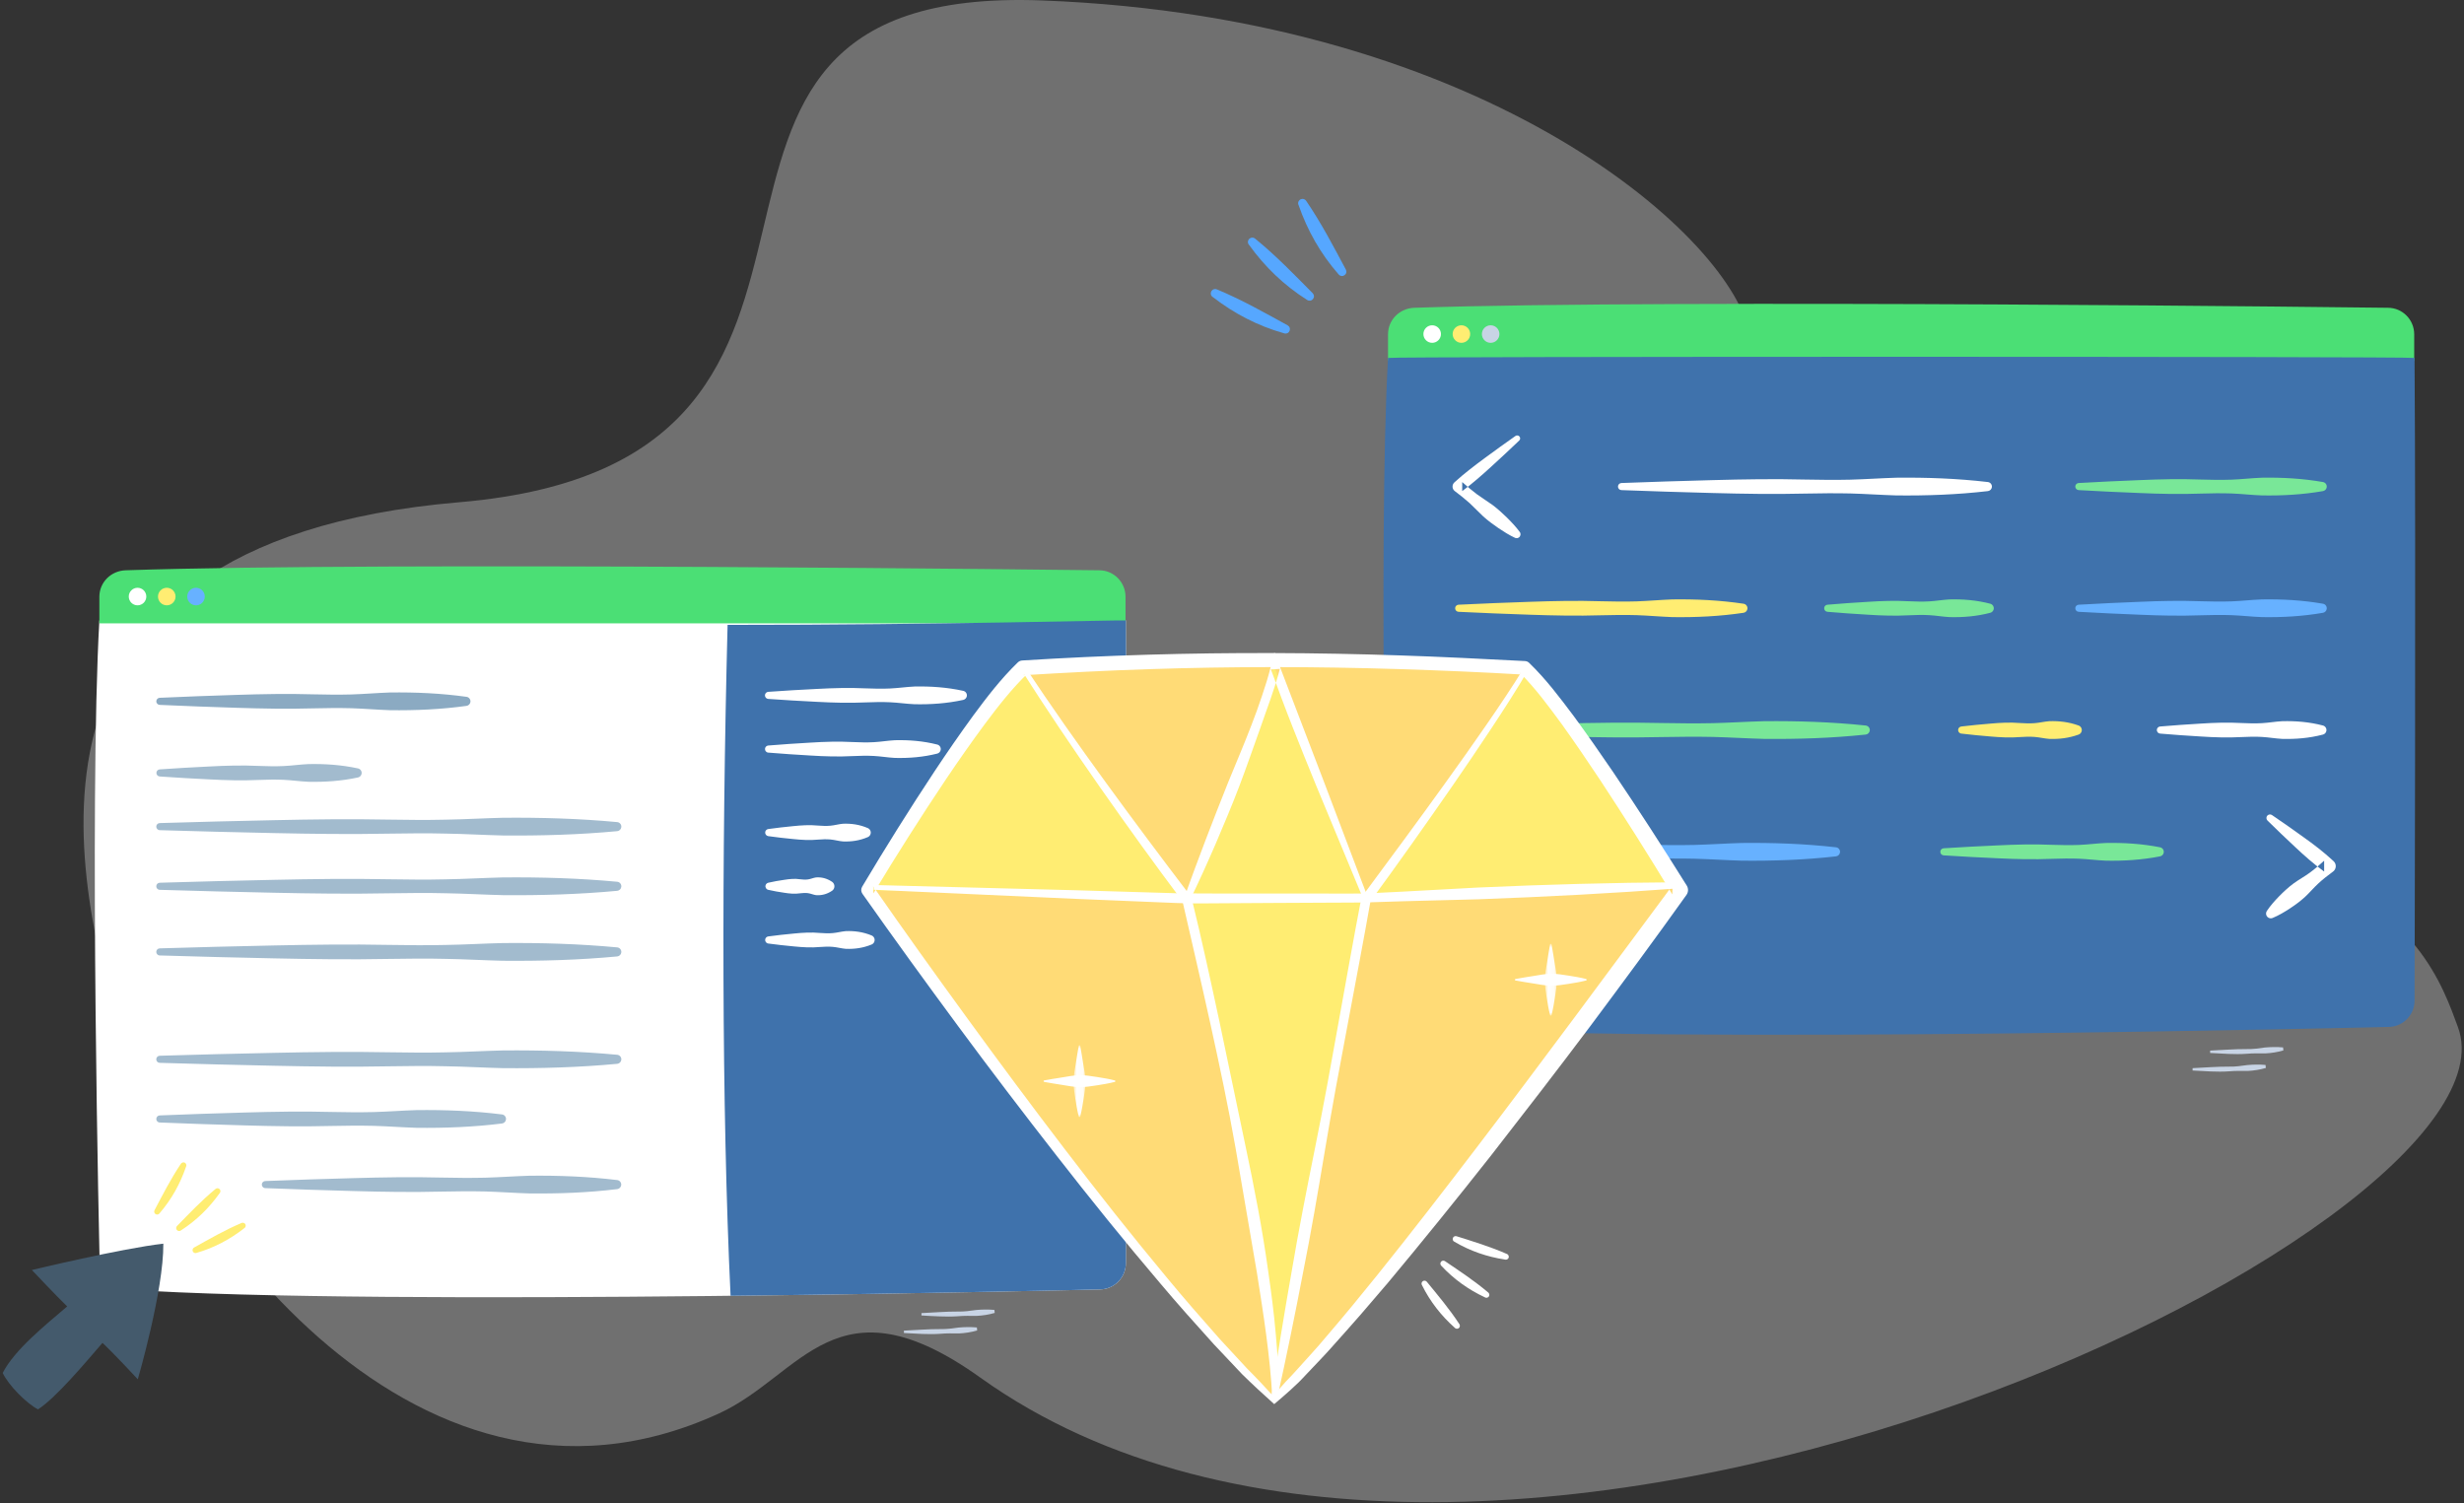 <?xml version="1.0" encoding="UTF-8"?>
<svg width="413px" height="252px" viewBox="0 0 413 252" version="1.1" xmlns="http://www.w3.org/2000/svg" xmlns:xlink="http://www.w3.org/1999/xlink">
    <rect x="0" y="0" width="413" height="252" fill="#333333" stroke="none"/>
    <!-- Generator: Sketch 47.1 (45422) - http://www.bohemiancoding.com/sketch -->
    <title>illu5</title>
    <desc>Created with Sketch.</desc>
    <defs>
        <polygon id="path-1" points="0.943 0.96 2.93 0.96 2.93 12.999 0.943 12.999 0.943 0.96"></polygon>
        <polygon id="path-3" points="0.943 0.96 2.93 0.96 2.93 12.999 0.943 12.999 0.943 0.96"></polygon>
    </defs>
    <g id="Kilt---landing-page" stroke="none" stroke-width="1" fill="none" fill-rule="evenodd">
        <g id="Kilt---Landing---Green" transform="translate(-412, -2019)">
            <g id="illu5" transform="translate(360, 2019)">
                <path d="M463.982,172.157 C462.82,169.022 461.056,163.783 456.913,158.618 C445.835,144.808 422.389,148.589 435.984,138.161 C449.578,127.733 450.484,80.376 422.031,66.561 C393.579,52.747 347.578,72.088 345.291,56.333 C343.003,40.578 302.068,2.952 226.692,0.076 C151.316,-2.8 209.81,77.312 129.022,84.179 C48.235,91.048 65.678,149.816 72.197,173.915 C79.23,199.915 120.197,260.915 172.524,236.915 C186.428,230.538 192.137,213.608 216.319,230.915 C300.156,290.915 476.495,205.915 463.982,172.157" id="Fill-1" fill="#FFFFFF" opacity="0.3"></path>
                <g id="Page-1" transform="translate(52, 33)">
                    <g id="Group-45" transform="translate(0, 61.239)">
                        <path d="M184.3,121.897 C184.3,121.897 63.747,124.838 21.113,121.897 C18.683,121.731 16.701,119.922 16.701,117.487 C16.701,117.487 14.905,40.501 16.654,9.755 C16.905,9.501 187.953,9.501 188.711,9.755 C188.953,41.501 188.711,117.487 188.711,117.487 C188.711,119.922 186.737,121.897 184.3,121.897" id="Fill-1" fill="#FFFFFF"></path>
                        <path d="M188.654,10.247 L16.654,10.247 L16.654,5.798 C16.654,3.341 18.63,1.432 21.064,1.35 C65.167,-0.134 184.244,1.35 184.244,1.35 C186.679,1.35 188.654,3.341 188.654,5.798 L188.654,10.247 Z" id="Fill-3" fill="#4BDF75"></path>
                        <path d="M24.523,5.754 C24.523,6.566 23.865,7.225 23.052,7.225 C22.241,7.225 21.583,6.566 21.583,5.754 C21.583,4.942 22.241,4.284 23.052,4.284 C23.865,4.284 24.523,4.942 24.523,5.754" id="Fill-5" fill="#FFFFFF"></path>
                        <path d="M29.423,5.754 C29.423,6.566 28.765,7.225 27.953,7.225 C27.141,7.225 26.483,6.566 26.483,5.754 C26.483,4.942 27.141,4.284 27.953,4.284 C28.765,4.284 29.423,4.942 29.423,5.754" id="Fill-7" fill="#FFED72"></path>
                        <path d="M34.324,5.754 C34.324,6.566 33.666,7.225 32.854,7.225 C32.042,7.225 31.384,6.566 31.384,5.754 C31.384,4.942 32.042,4.284 32.854,4.284 C33.666,4.284 34.324,4.942 34.324,5.754" id="Fill-9" fill="#67B1FF"></path>
                        <path d="M151.509,128.802 L154.572,128.632 C155.593,128.579 156.611,128.533 157.629,128.541 C158.649,128.565 159.662,128.43 160.671,128.282 C161.684,128.191 162.701,128.172 163.737,128.267 L163.786,128.771 C162.785,129.064 161.766,129.22 160.738,129.269 C159.708,129.262 158.679,129.233 157.655,129.325 C156.63,129.403 155.603,129.391 154.578,129.354 C153.554,129.314 152.531,129.266 151.509,129.198 L151.509,128.802 Z" id="Fill-11" fill="#C8D4E5"></path>
                        <path d="M154.45,125.861 L157.513,125.691 C158.534,125.638 159.552,125.592 160.57,125.6 C161.59,125.624 162.603,125.489 163.612,125.341 C164.625,125.25 165.642,125.231 166.678,125.326 L166.727,125.83 C165.726,126.123 164.707,126.279 163.679,126.328 C162.649,126.321 161.62,126.292 160.596,126.384 C159.571,126.462 158.544,126.451 157.519,126.413 C156.495,126.373 155.471,126.326 154.45,126.257 L154.45,125.861 Z" id="Fill-13" fill="#C8D4E5"></path>
                        <path d="M184.3,121.897 C184.3,121.897 156.266,122.582 122.454,122.96 C120.953,91.501 120.953,49.501 121.953,10.501 C157.325,10.517 188.392,9.648 188.711,9.755 C188.953,41.501 188.711,117.487 188.711,117.487 C188.711,119.922 186.737,121.897 184.3,121.897" id="Fill-15" fill="#3F72AC"></path>
                        <path d="M26.766,22.724 C31.052,22.52 35.338,22.38 39.624,22.237 C43.91,22.1 48.196,22.014 52.482,22.142 C54.624,22.192 56.767,22.223 58.911,22.163 C61.053,22.093 63.196,21.911 65.339,21.834 C69.625,21.778 73.911,21.962 78.197,22.56 C78.616,22.618 78.908,23.005 78.85,23.424 C78.801,23.771 78.527,24.031 78.197,24.078 C73.911,24.674 69.625,24.859 65.339,24.802 C63.196,24.726 61.053,24.543 58.911,24.473 C56.767,24.414 54.624,24.445 52.482,24.495 C48.196,24.622 43.91,24.536 39.624,24.4 C35.338,24.257 31.052,24.117 26.766,23.912 C26.438,23.897 26.185,23.619 26.201,23.29 C26.215,22.982 26.465,22.74 26.766,22.724" id="Fill-17" fill="#8BAAC2"></path>
                        <path d="M26.766,34.724 C29.537,34.52 32.307,34.38 35.077,34.237 C37.847,34.086 40.617,34.015 43.387,34.142 C44.772,34.194 46.157,34.231 47.542,34.163 C48.927,34.103 50.312,33.895 51.698,33.834 C54.467,33.778 57.238,33.962 60.007,34.56 C60.426,34.65 60.693,35.063 60.603,35.482 C60.537,35.789 60.296,36.014 60.007,36.078 C57.238,36.674 54.467,36.859 51.698,36.802 C50.312,36.743 48.927,36.534 47.542,36.473 C46.157,36.406 44.772,36.444 43.387,36.495 C40.617,36.621 37.847,36.55 35.077,36.4 C32.307,36.257 29.537,36.117 26.766,35.912 C26.438,35.888 26.192,35.603 26.216,35.275 C26.239,34.976 26.477,34.745 26.766,34.724" id="Fill-19" fill="#A2BBCE"></path>
                        <path d="M26.766,43.724 C33.157,43.52 39.547,43.38 45.938,43.237 C52.328,43.1 58.719,43.014 65.11,43.142 C68.305,43.187 71.5,43.235 74.696,43.152 C77.891,43.105 81.086,42.906 84.282,42.834 C90.672,42.778 97.063,42.962 103.454,43.56 C103.872,43.599 104.18,43.97 104.141,44.389 C104.107,44.76 103.811,45.044 103.454,45.078 C97.063,45.674 90.672,45.859 84.282,45.802 C81.086,45.732 77.891,45.532 74.696,45.486 C71.5,45.402 68.305,45.45 65.11,45.495 C58.719,45.622 52.328,45.536 45.938,45.4 C39.547,45.257 33.157,45.117 26.766,44.912 C26.438,44.902 26.181,44.627 26.192,44.299 C26.202,43.985 26.456,43.735 26.766,43.724" id="Fill-21" fill="#A2BBCE"></path>
                        <path d="M26.766,82.724 C33.157,82.52 39.547,82.38 45.938,82.237 C52.328,82.1 58.719,82.014 65.11,82.142 C68.305,82.187 71.5,82.235 74.696,82.152 C77.891,82.105 81.086,81.906 84.282,81.834 C90.672,81.778 97.063,81.962 103.454,82.56 C103.872,82.599 104.18,82.97 104.141,83.389 C104.107,83.76 103.811,84.044 103.454,84.078 C97.063,84.674 90.672,84.859 84.282,84.802 C81.086,84.732 77.891,84.532 74.696,84.486 C71.5,84.402 68.305,84.45 65.11,84.495 C58.719,84.622 52.328,84.536 45.938,84.4 C39.547,84.257 33.157,84.117 26.766,83.912 C26.438,83.902 26.181,83.627 26.192,83.299 C26.202,82.985 26.456,82.735 26.766,82.724" id="Fill-23" fill="#A2BBCE"></path>
                        <path d="M26.766,53.724 C33.157,53.52 39.547,53.38 45.938,53.237 C52.328,53.1 58.719,53.014 65.11,53.142 C68.305,53.187 71.5,53.235 74.696,53.152 C77.891,53.105 81.086,52.906 84.282,52.834 C90.672,52.778 97.063,52.962 103.454,53.56 C103.872,53.599 104.18,53.97 104.141,54.389 C104.107,54.76 103.811,55.044 103.454,55.078 C97.063,55.674 90.672,55.859 84.282,55.802 C81.086,55.732 77.891,55.532 74.696,55.486 C71.5,55.402 68.305,55.45 65.11,55.495 C58.719,55.622 52.328,55.536 45.938,55.4 C39.547,55.257 33.157,55.117 26.766,54.912 C26.438,54.902 26.181,54.627 26.192,54.299 C26.202,53.985 26.456,53.735 26.766,53.724" id="Fill-25" fill="#A2BBCE"></path>
                        <path d="M26.766,92.724 C31.548,92.52 36.329,92.38 41.111,92.237 C45.893,92.1 50.674,92.014 55.455,92.142 C57.846,92.192 60.237,92.223 62.627,92.163 C65.018,92.093 67.41,91.911 69.8,91.834 C74.581,91.778 79.363,91.962 84.145,92.56 C84.564,92.612 84.861,92.995 84.809,93.413 C84.764,93.768 84.484,94.035 84.145,94.078 C79.363,94.674 74.581,94.859 69.8,94.802 C67.41,94.726 65.018,94.543 62.627,94.473 C60.237,94.414 57.846,94.445 55.455,94.495 C50.674,94.622 45.893,94.536 41.111,94.4 C36.329,94.257 31.548,94.117 26.766,93.912 C26.438,93.899 26.184,93.621 26.198,93.293 C26.211,92.983 26.462,92.739 26.766,92.724" id="Fill-27" fill="#A2BBCE"></path>
                        <path d="M26.766,64.724 C33.157,64.52 39.547,64.38 45.938,64.237 C52.328,64.1 58.719,64.014 65.11,64.142 C68.305,64.187 71.5,64.235 74.696,64.152 C77.891,64.105 81.086,63.906 84.282,63.834 C90.672,63.778 97.063,63.962 103.454,64.56 C103.872,64.599 104.18,64.97 104.141,65.389 C104.107,65.76 103.811,66.044 103.454,66.078 C97.063,66.674 90.672,66.859 84.282,66.802 C81.086,66.732 77.891,66.532 74.696,66.486 C71.5,66.402 68.305,66.45 65.11,66.495 C58.719,66.622 52.328,66.536 45.938,66.4 C39.547,66.257 33.157,66.117 26.766,65.912 C26.438,65.902 26.181,65.627 26.192,65.299 C26.202,64.985 26.456,64.735 26.766,64.724" id="Fill-29" fill="#A2BBCE"></path>
                        <path d="M44.453,103.724 C49.37,103.52 54.286,103.38 59.203,103.237 C64.121,103.1 69.037,103.014 73.954,103.142 C76.412,103.192 78.871,103.223 81.329,103.163 C83.787,103.093 86.246,102.911 88.704,102.834 C93.621,102.778 98.537,102.962 103.454,103.56 C103.873,103.611 104.171,103.992 104.121,104.411 C104.076,104.767 103.794,105.036 103.454,105.078 C98.537,105.674 93.621,105.859 88.704,105.802 C86.246,105.726 83.787,105.543 81.329,105.473 C78.871,105.414 76.412,105.445 73.954,105.495 C69.037,105.622 64.121,105.536 59.203,105.4 C54.286,105.257 49.37,105.117 44.453,104.912 C44.126,104.899 43.87,104.621 43.885,104.293 C43.897,103.983 44.148,103.738 44.453,103.724" id="Fill-31" fill="#A2BBCE"></path>
                        <path d="M128.766,21.724 C131.491,21.52 134.214,21.38 136.938,21.237 C139.662,21.086 142.386,21.015 145.11,21.142 C146.472,21.194 147.834,21.231 149.196,21.163 C150.558,21.103 151.92,20.895 153.282,20.834 C156.005,20.778 158.73,20.962 161.454,21.56 C161.872,21.652 162.138,22.066 162.046,22.485 C161.979,22.79 161.74,23.014 161.454,23.078 C158.73,23.674 156.005,23.859 153.282,23.802 C151.92,23.743 150.558,23.534 149.196,23.473 C147.834,23.406 146.472,23.444 145.11,23.495 C142.386,23.621 139.662,23.55 136.938,23.4 C134.214,23.257 131.491,23.117 128.766,22.912 C128.438,22.888 128.193,22.602 128.217,22.274 C128.24,21.976 128.477,21.745 128.766,21.724" id="Fill-33" fill="#FFFFFF"></path>
                        <path d="M128.766,53.724 C129.657,53.512 130.547,53.372 131.438,53.237 C132.329,53.094 133.219,53.004 134.11,53.142 C134.555,53.194 135,53.23 135.446,53.164 C135.891,53.101 136.336,52.896 136.782,52.833 C137.672,52.77 138.563,52.964 139.454,53.56 C139.872,53.84 139.985,54.407 139.705,54.826 C139.637,54.927 139.549,55.013 139.454,55.078 C138.563,55.672 137.672,55.867 136.782,55.803 C136.336,55.741 135.891,55.536 135.446,55.472 C135,55.407 134.555,55.443 134.11,55.495 C133.219,55.633 132.329,55.543 131.438,55.4 C130.547,55.264 129.657,55.125 128.766,54.912 C128.438,54.834 128.236,54.504 128.314,54.176 C128.37,53.946 128.55,53.777 128.766,53.724" id="Fill-35" fill="#FFFFFF"></path>
                        <path d="M128.766,44.724 C130.157,44.52 131.547,44.38 132.938,44.237 C134.328,44.094 135.719,44.004 137.11,44.142 C137.805,44.194 138.5,44.231 139.196,44.163 C139.891,44.103 140.586,43.895 141.282,43.834 C142.672,43.778 144.063,43.962 145.453,44.56 C145.872,44.74 146.067,45.225 145.886,45.644 C145.8,45.846 145.64,45.996 145.453,46.078 C144.063,46.674 142.672,46.859 141.282,46.802 C140.586,46.743 139.891,46.534 139.196,46.473 C138.5,46.406 137.805,46.444 137.11,46.495 C135.719,46.633 134.328,46.543 132.938,46.4 C131.547,46.257 130.157,46.117 128.766,45.912 C128.438,45.865 128.211,45.559 128.26,45.231 C128.299,44.962 128.511,44.762 128.766,44.724" id="Fill-37" fill="#FFFFFF"></path>
                        <path d="M128.766,30.724 C131.127,30.52 133.488,30.38 135.848,30.237 C138.209,30.086 140.57,30.015 142.93,30.142 C144.111,30.194 145.291,30.231 146.471,30.163 C147.652,30.103 148.831,29.895 150.012,29.834 C152.372,29.778 154.733,29.962 157.094,30.56 C157.513,30.665 157.767,31.091 157.661,31.51 C157.588,31.798 157.363,32.008 157.094,32.078 C154.733,32.674 152.372,32.859 150.012,32.802 C148.831,32.743 147.652,32.534 146.471,32.473 C145.291,32.406 144.111,32.444 142.93,32.495 C140.57,32.621 138.209,32.55 135.848,32.4 C133.488,32.257 131.127,32.117 128.766,31.912 C128.438,31.884 128.196,31.595 128.224,31.267 C128.249,30.974 128.483,30.748 128.766,30.724" id="Fill-39" fill="#FFFFFF"></path>
                        <path d="M128.766,62.724 C130.21,62.52 131.655,62.38 133.098,62.237 C134.542,62.094 135.987,62.004 137.43,62.142 C138.153,62.194 138.874,62.231 139.596,62.163 C140.318,62.103 141.04,61.895 141.762,61.834 C143.206,61.778 144.65,61.962 146.094,62.56 C146.513,62.733 146.712,63.213 146.539,63.632 C146.453,63.841 146.287,63.996 146.094,64.078 C144.65,64.674 143.206,64.859 141.762,64.802 C141.04,64.743 140.318,64.534 139.596,64.473 C138.874,64.406 138.153,64.444 137.43,64.495 C135.987,64.633 134.542,64.543 133.098,64.4 C131.655,64.257 130.21,64.117 128.766,63.912 C128.438,63.866 128.21,63.563 128.256,63.235 C128.294,62.963 128.509,62.761 128.766,62.724" id="Fill-41" fill="#FFFFFF"></path>
                        <path d="M17.179,130.85 C19.453,133 23.098,136.956 23.098,136.956 C23.098,136.956 27.453,122 27.376,114.223 C20.453,115 5.342,118.637 5.342,118.637 C5.342,118.637 9.453,123 11.261,124.744 C7.453,128 2.453,132 0.453,135.894 C1.453,138 4.453,141 6.372,142 C9.453,140 14.453,134 17.179,130.85" id="Fill-43" fill="#445A6C"></path>
                    </g>
                    <g id="Group-52" transform="translate(25, 161.239)" fill="#FFED72">
                        <path d="M5.952,0.638 C5.902,0.618 5.851,0.602 5.796,0.597 C5.659,0.582 5.519,0.626 5.417,0.719 C5.385,0.744 5.359,0.777 5.335,0.809 C3.623,3.356 2.272,6.014 0.907,8.604 C0.85,8.713 0.828,8.834 0.856,8.959 C0.913,9.206 1.159,9.374 1.411,9.339 C1.466,9.33 1.516,9.314 1.565,9.288 C1.641,9.25 1.698,9.194 1.748,9.126 C3.756,6.796 5.205,4.174 6.176,1.333 C6.2,1.284 6.223,1.236 6.231,1.182 C6.258,1.045 6.223,0.903 6.141,0.792 C6.109,0.748 6.067,0.713 6.024,0.681 C5.989,0.658 5.989,0.658 5.952,0.638" id="Fill-46"></path>
                        <path d="M11.78,5.053 C11.737,5.018 11.693,4.988 11.641,4.968 C11.514,4.914 11.368,4.917 11.244,4.975 C11.206,4.993 11.173,5.016 11.139,5.04 C8.772,6.994 6.722,9.159 4.678,11.252 C4.592,11.344 4.535,11.452 4.527,11.58 C4.512,11.834 4.699,12.064 4.952,12.1 C5.006,12.109 5.061,12.108 5.115,12.096 C5.197,12.081 5.269,12.044 5.336,11.995 C7.922,10.33 10.058,8.23 11.796,5.783 C11.834,5.741 11.868,5.7 11.893,5.651 C11.957,5.529 11.965,5.382 11.918,5.254 C11.899,5.201 11.869,5.156 11.837,5.112 C11.808,5.081 11.808,5.081 11.78,5.053" id="Fill-48"></path>
                        <path d="M16.11,10.941 C16.08,10.895 16.045,10.854 16.003,10.818 C15.895,10.733 15.755,10.694 15.618,10.714 C15.577,10.72 15.539,10.733 15.501,10.747 C12.674,11.947 10.093,13.44 7.539,14.864 C7.43,14.927 7.345,15.017 7.301,15.136 C7.214,15.376 7.329,15.65 7.559,15.756 C7.608,15.778 7.663,15.793 7.716,15.797 C7.8,15.807 7.88,15.792 7.958,15.763 C10.913,14.903 13.557,13.496 15.919,11.645 C15.966,11.618 16.01,11.587 16.049,11.547 C16.144,11.448 16.194,11.31 16.185,11.172 C16.181,11.117 16.168,11.066 16.148,11.014 C16.131,10.976 16.131,10.977 16.11,10.941" id="Fill-50"></path>
                    </g>
                    <g id="Group-67" transform="translate(231, 17.239)">
                        <path d="M173.654,10.247 L1.654,10.247 L1.654,5.798 C1.654,3.341 3.63,1.432 6.064,1.35 C50.167,-0.134 169.244,1.35 169.244,1.35 C171.679,1.35 173.654,3.341 173.654,5.798 L173.654,10.247 Z" id="Fill-53" fill="#4BDF75"></path>
                        <path d="M169.3,121.897 C169.3,121.897 48.747,124.838 6.113,121.897 C3.683,121.731 1.701,119.922 1.701,117.487 C1.701,117.487 -0.095,40.501 1.654,9.755 C1.905,9.501 172.953,9.501 173.711,9.755 C173.953,41.501 173.711,117.487 173.711,117.487 C173.711,119.922 171.737,121.897 169.3,121.897" id="Fill-55" fill="#3F72AC"></path>
                        <path d="M10.523,5.754 C10.523,6.566 9.865,7.225 9.052,7.225 C8.241,7.225 7.583,6.566 7.583,5.754 C7.583,4.942 8.241,4.284 9.052,4.284 C9.865,4.284 10.523,4.942 10.523,5.754" id="Fill-57" fill="#FFFFFF"></path>
                        <path d="M15.423,5.754 C15.423,6.566 14.765,7.225 13.953,7.225 C13.141,7.225 12.483,6.566 12.483,5.754 C12.483,4.942 13.141,4.284 13.953,4.284 C14.765,4.284 15.423,4.942 15.423,5.754" id="Fill-59" fill="#FFED72"></path>
                        <path d="M20.324,5.754 C20.324,6.566 19.666,7.225 18.854,7.225 C18.042,7.225 17.384,6.566 17.384,5.754 C17.384,4.942 18.042,4.284 18.854,4.284 C19.666,4.284 20.324,4.942 20.324,5.754" id="Fill-61" fill="#C8D4E5"></path>
                        <path d="M136.509,128.802 L139.573,128.635 C140.594,128.583 141.611,128.539 142.629,128.547 C143.649,128.572 144.662,128.435 145.67,128.285 C146.683,128.193 147.701,128.172 148.737,128.267 L148.786,128.771 C147.785,129.063 146.767,129.221 145.74,129.272 C144.709,129.267 143.68,129.239 142.655,129.331 C141.63,129.408 140.602,129.396 139.578,129.356 C138.553,129.315 137.53,129.266 136.509,129.198 L136.509,128.802 Z" id="Fill-63" fill="#C8D4E5"></path>
                        <path d="M139.45,125.861 L142.514,125.694 C143.535,125.642 144.552,125.598 145.57,125.606 C146.59,125.631 147.602,125.494 148.611,125.344 C149.624,125.252 150.642,125.231 151.678,125.326 L151.727,125.83 C150.726,126.123 149.708,126.281 148.68,126.331 C147.649,126.326 146.621,126.298 145.596,126.39 C144.571,126.467 143.544,126.455 142.518,126.416 C141.494,126.374 140.471,126.326 139.45,126.257 L139.45,125.861 Z" id="Fill-65" fill="#C8D4E5"></path>
                    </g>
                    <g id="Group-74" transform="translate(202, 0.239)" fill="#56A7FF">
                        <path d="M16.006,0.168 C16.081,0.138 16.156,0.112 16.237,0.104 C16.441,0.081 16.649,0.145 16.802,0.281 C16.85,0.319 16.887,0.367 16.924,0.415 C19.492,4.172 21.522,8.101 23.573,11.926 C23.66,12.089 23.695,12.268 23.654,12.453 C23.571,12.82 23.21,13.071 22.835,13.022 C22.755,13.01 22.677,12.986 22.605,12.948 C22.493,12.893 22.407,12.81 22.333,12.71 C19.331,9.276 17.152,5.404 15.683,1.201 C15.645,1.128 15.612,1.057 15.598,0.976 C15.559,0.774 15.606,0.563 15.727,0.398 C15.776,0.333 15.836,0.28 15.901,0.231 C15.952,0.196 15.952,0.196 16.006,0.168" id="Fill-68"></path>
                        <path d="M7.412,6.777 C7.476,6.724 7.54,6.678 7.617,6.649 C7.804,6.569 8.021,6.572 8.207,6.655 C8.264,6.681 8.312,6.715 8.363,6.75 C11.893,9.623 14.957,12.812 18.011,15.895 C18.14,16.029 18.226,16.191 18.238,16.378 C18.262,16.755 17.988,17.098 17.614,17.154 C17.535,17.168 17.451,17.166 17.372,17.151 C17.25,17.13 17.143,17.076 17.044,17.003 C13.191,14.562 9.999,11.469 7.396,7.859 C7.34,7.8 7.288,7.739 7.25,7.665 C7.155,7.484 7.141,7.268 7.21,7.077 C7.237,6.998 7.28,6.931 7.329,6.864 C7.37,6.819 7.37,6.819 7.412,6.777" id="Fill-70"></path>
                        <path d="M1.053,15.556 C1.098,15.488 1.149,15.427 1.212,15.373 C1.37,15.245 1.578,15.186 1.781,15.215 C1.842,15.223 1.899,15.241 1.955,15.261 C6.159,17.011 10.003,19.197 13.807,21.282 C13.969,21.375 14.096,21.506 14.162,21.683 C14.294,22.037 14.127,22.445 13.785,22.605 C13.713,22.637 13.634,22.661 13.553,22.669 C13.428,22.683 13.311,22.662 13.195,22.619 C8.804,21.376 4.866,19.318 1.345,16.598 C1.274,16.558 1.208,16.514 1.15,16.455 C1.008,16.308 0.933,16.105 0.945,15.9 C0.949,15.817 0.97,15.742 0.997,15.665 C1.023,15.609 1.023,15.61 1.053,15.556" id="Fill-72"></path>
                    </g>
                    <g id="Group-121" transform="translate(144, 39.239)">
                        <path d="M110.647,1.599 C109.11,3.08 107.54,4.522 105.97,5.964 C105.191,6.692 104.385,7.386 103.581,8.082 C102.781,8.786 101.937,9.435 101.086,10.077 L101.086,8.561 C101.882,9.268 102.689,9.963 103.543,10.6 C104.402,11.23 105.321,11.787 106.183,12.414 C107.034,13.055 107.823,13.771 108.585,14.518 C109.344,15.271 110.084,16.046 110.734,16.932 C110.948,17.222 110.884,17.63 110.594,17.844 C110.395,17.99 110.14,18.006 109.931,17.909 C108.937,17.444 108.032,16.869 107.146,16.272 C106.264,15.668 105.408,15.035 104.614,14.325 C103.833,13.601 103.106,12.808 102.321,12.087 C101.53,11.374 100.692,10.719 99.842,10.077 C99.425,9.76 99.343,9.165 99.659,8.748 C99.696,8.7 99.736,8.656 99.78,8.617 L99.842,8.561 C100.637,7.852 101.438,7.15 102.284,6.503 C103.123,5.849 103.961,5.194 104.827,4.571 C106.547,3.313 108.266,2.052 110.018,0.833 C110.244,0.677 110.553,0.733 110.709,0.958 C110.851,1.161 110.82,1.433 110.647,1.599" id="Fill-75" fill="#FFFFFF"></path>
                        <path d="M127.766,8.724 C132.885,8.52 138.004,8.38 143.124,8.237 C148.244,8.1 153.363,8.014 158.482,8.142 C161.041,8.192 163.601,8.223 166.161,8.163 C168.72,8.093 171.28,7.911 173.839,7.834 C178.958,7.778 184.078,7.962 189.197,8.56 C189.616,8.609 189.915,8.988 189.867,9.407 C189.825,9.766 189.54,10.037 189.197,10.078 C184.078,10.674 178.958,10.859 173.839,10.802 C171.28,10.726 168.72,10.543 166.161,10.473 C163.601,10.414 161.041,10.445 158.482,10.495 C153.363,10.622 148.244,10.536 143.124,10.4 C138.004,10.257 132.885,10.117 127.766,9.912 C127.438,9.9 127.183,9.622 127.196,9.294 C127.208,8.983 127.46,8.738 127.766,8.724" id="Fill-77" fill="#FFFFFF"></path>
                        <path d="M100.464,29.123 C104.445,28.919 108.428,28.778 112.409,28.636 C116.391,28.498 120.372,28.413 124.354,28.541 C126.345,28.591 128.335,28.621 130.326,28.562 C132.317,28.491 134.308,28.31 136.299,28.233 C140.28,28.177 144.262,28.361 148.243,28.958 C148.662,29.021 148.951,29.412 148.889,29.831 C148.837,30.172 148.568,30.427 148.243,30.476 C144.262,31.073 140.28,31.258 136.299,31.2 C134.308,31.125 132.317,30.942 130.326,30.872 C128.335,30.812 126.345,30.843 124.354,30.894 C120.372,31.02 116.391,30.935 112.409,30.799 C108.428,30.655 104.445,30.516 100.464,30.311 C100.136,30.294 99.884,30.015 99.901,29.686 C99.916,29.38 100.164,29.14 100.464,29.123" id="Fill-79" fill="#FFED72"></path>
                        <path d="M100.464,49.536 C106.152,49.332 111.84,49.191 117.527,49.049 C123.216,48.911 128.903,48.826 134.592,48.953 C137.436,49.004 140.279,49.034 143.123,48.975 C145.968,48.904 148.812,48.723 151.655,48.646 C157.344,48.59 163.031,48.774 168.719,49.371 C169.139,49.415 169.443,49.791 169.399,50.21 C169.36,50.574 169.07,50.852 168.719,50.889 C163.031,51.486 157.344,51.671 151.655,51.613 C148.812,51.537 145.968,51.355 143.123,51.285 C140.279,51.225 137.436,51.256 134.592,51.307 C128.903,51.433 123.216,51.348 117.527,51.212 C111.84,51.068 106.152,50.929 100.464,50.724 C100.136,50.712 99.88,50.436 99.892,50.108 C99.902,49.796 100.156,49.548 100.464,49.536" id="Fill-81" fill="#79E798"></path>
                        <path d="M100.464,69.948 C105.737,69.743 111.01,69.603 116.283,69.461 C121.556,69.323 126.829,69.238 132.102,69.365 C134.738,69.416 137.375,69.446 140.011,69.387 C142.648,69.316 145.284,69.135 147.92,69.058 C153.193,69.002 158.466,69.185 163.739,69.783 C164.158,69.831 164.459,70.209 164.412,70.628 C164.371,70.988 164.085,71.261 163.739,71.301 C158.466,71.898 153.193,72.082 147.92,72.025 C145.284,71.949 142.648,71.767 140.011,71.697 C137.375,71.637 134.738,71.668 132.102,71.719 C126.829,71.845 121.556,71.76 116.283,71.623 C111.01,71.48 105.737,71.341 100.464,71.135 C100.136,71.123 99.881,70.847 99.893,70.519 C99.905,70.207 100.157,69.961 100.464,69.948" id="Fill-83" fill="#67B1FF"></path>
                        <path d="M162.298,29.123 C164.573,28.919 166.849,28.778 169.124,28.636 C171.399,28.485 173.674,28.414 175.949,28.541 C177.087,28.592 178.225,28.63 179.361,28.562 C180.5,28.502 181.637,28.293 182.775,28.233 C185.05,28.177 187.325,28.361 189.6,28.958 C190.02,29.068 190.27,29.497 190.16,29.916 C190.086,30.199 189.864,30.406 189.6,30.476 C187.325,31.073 185.05,31.258 182.775,31.2 C181.637,31.141 180.5,30.933 179.361,30.872 C178.225,30.805 177.087,30.842 175.949,30.894 C173.674,31.02 171.399,30.948 169.124,30.799 C166.849,30.655 164.573,30.516 162.298,30.311 C161.97,30.281 161.728,29.992 161.758,29.664 C161.783,29.372 162.016,29.148 162.298,29.123" id="Fill-85" fill="#79E798"></path>
                        <path d="M181.777,69.948 C184.8,69.743 187.824,69.603 190.847,69.461 C193.871,69.31 196.894,69.239 199.918,69.365 C201.429,69.416 202.941,69.446 204.453,69.387 C205.964,69.326 207.476,69.118 208.988,69.058 C212.01,69.002 215.034,69.185 218.057,69.783 C218.477,69.866 218.75,70.272 218.667,70.691 C218.604,71.009 218.356,71.241 218.057,71.301 C215.034,71.898 212.01,72.082 208.988,72.025 C207.476,71.966 205.964,71.758 204.453,71.697 C202.941,71.637 201.429,71.668 199.918,71.719 C196.894,71.845 193.871,71.773 190.847,71.623 C187.824,71.48 184.8,71.341 181.777,71.135 C181.449,71.114 181.201,70.83 181.223,70.502 C181.243,70.201 181.484,69.968 181.777,69.948" id="Fill-87" fill="#79E798"></path>
                        <path d="M204.407,8.724 C207.82,8.52 211.232,8.38 214.645,8.237 C218.058,8.086 221.471,8.015 224.884,8.142 C226.591,8.192 228.297,8.223 230.003,8.163 C231.71,8.103 233.416,7.895 235.122,7.834 C238.535,7.778 241.948,7.962 245.361,8.56 C245.78,8.633 246.06,9.032 245.987,9.452 C245.929,9.78 245.671,10.022 245.361,10.078 C241.948,10.674 238.535,10.859 235.122,10.802 C233.416,10.743 231.71,10.534 230.003,10.473 C228.297,10.414 226.591,10.445 224.884,10.495 C221.471,10.621 218.058,10.55 214.645,10.4 C211.232,10.257 207.82,10.117 204.407,9.912 C204.079,9.893 203.829,9.611 203.848,9.283 C203.866,8.979 204.11,8.742 204.407,8.724" id="Fill-89" fill="#79E798"></path>
                        <path d="M204.407,29.123 C207.82,28.919 211.232,28.778 214.645,28.636 C218.058,28.485 221.471,28.414 224.884,28.541 C226.591,28.591 228.297,28.621 230.003,28.562 C231.71,28.502 233.416,28.293 235.122,28.233 C238.535,28.177 241.948,28.361 245.361,28.958 C245.78,29.031 246.06,29.431 245.987,29.85 C245.929,30.178 245.671,30.421 245.361,30.476 C241.948,31.073 238.535,31.258 235.122,31.2 C233.416,31.141 231.71,30.933 230.003,30.872 C228.297,30.812 226.591,30.843 224.884,30.894 C221.471,31.02 218.058,30.948 214.645,30.799 C211.232,30.655 207.82,30.516 204.407,30.311 C204.079,30.291 203.829,30.01 203.848,29.682 C203.866,29.377 204.11,29.141 204.407,29.123" id="Fill-91" fill="#67B1FF"></path>
                        <path d="M218.057,49.536 C220.332,49.332 222.608,49.191 224.883,49.049 C227.159,48.898 229.434,48.827 231.709,48.953 C232.847,49.005 233.985,49.043 235.121,48.975 C236.259,48.914 237.397,48.706 238.535,48.646 C240.81,48.59 243.085,48.774 245.361,49.371 C245.78,49.481 246.03,49.91 245.92,50.329 C245.846,50.612 245.624,50.818 245.361,50.889 C243.085,51.486 240.81,51.671 238.535,51.613 C237.397,51.554 236.259,51.346 235.121,51.285 C233.985,51.218 232.847,51.255 231.709,51.307 C229.434,51.433 227.159,51.361 224.883,51.212 C222.608,51.068 220.332,50.929 218.057,50.724 C217.729,50.694 217.488,50.404 217.517,50.076 C217.543,49.785 217.776,49.56 218.057,49.536" id="Fill-93" fill="#FFFFFF"></path>
                        <path d="M184.733,49.536 C186.372,49.332 188.011,49.191 189.651,49.049 C191.291,48.905 192.93,48.815 194.57,48.953 C195.389,49.005 196.21,49.043 197.029,48.975 C197.848,48.914 198.669,48.706 199.488,48.646 C201.128,48.59 202.767,48.774 204.407,49.371 C204.826,49.523 205.042,49.987 204.889,50.406 C204.804,50.639 204.622,50.809 204.407,50.889 C202.767,51.486 201.128,51.671 199.488,51.613 C198.669,51.554 197.848,51.346 197.029,51.285 C196.21,51.218 195.389,51.255 194.57,51.307 C192.93,51.444 191.291,51.354 189.651,51.212 C188.011,51.068 186.372,50.929 184.733,50.724 C184.405,50.683 184.171,50.384 184.212,50.056 C184.247,49.778 184.467,49.569 184.733,49.536" id="Fill-95" fill="#FFED72"></path>
                        <path d="M236.814,64.379 C238.588,65.571 240.322,66.814 242.057,68.053 C243.797,69.287 245.488,70.582 247.052,72.03 L247.145,72.117 C247.602,72.54 247.629,73.254 247.207,73.71 C247.161,73.761 247.105,73.81 247.052,73.85 C246.197,74.484 245.351,75.131 244.571,75.858 C243.788,76.58 243.097,77.416 242.312,78.138 C241.524,78.855 240.661,79.48 239.768,80.068 C238.869,80.65 237.948,81.205 236.918,81.629 C236.512,81.795 236.049,81.602 235.882,81.196 C235.779,80.945 235.817,80.667 235.956,80.455 C236.571,79.528 237.294,78.733 238.04,77.964 C238.792,77.203 239.574,76.479 240.43,75.845 C241.29,75.215 242.245,74.701 243.106,74.073 C243.971,73.45 244.769,72.746 245.559,72.031 L245.559,73.85 C243.834,72.597 242.235,71.191 240.685,69.725 C239.13,68.264 237.575,66.806 236.06,65.297 C235.826,65.065 235.825,64.687 236.058,64.453 C236.263,64.247 236.581,64.223 236.814,64.379" id="Fill-97" fill="#FFFFFF"></path>
                        <polygon id="Fill-99" fill="#FFED72" points="69.485 162.439 1.454 76.945 27.439 39.705 111.53 39.705 137.515 76.945"></polygon>
                        <path d="M69.485,162.439 C69.485,162.439 16.454,101.001 1.454,76.945 C6.454,66.001 27.439,39.705 27.439,39.705 C27.439,39.705 69.454,38.001 111.53,39.705 C119.454,47.001 137.515,76.945 137.515,76.945 L69.485,162.439 Z" id="Fill-101" fill="#FFED72"></path>
                        <path d="M54.854,78 C54.854,78 34.454,52 27.439,39.704 C39.454,38 58.454,39 69.454,39 C67.454,49 54.854,78 54.854,78" id="Fill-103" fill="#FFDB76"></path>
                        <path d="M69.485,162.439 C37.454,130 1.454,77.001 1.454,77.001 L54.454,78.001 C54.454,78.001 67.454,135 69.485,162.439" id="Fill-105" fill="#FFDB76"></path>
                        <path d="M85.253,78 C85.253,78 104.453,53 111.453,39.704 C101.453,40 78.468,38 69.453,39 C72.453,48 85.253,78 85.253,78" id="Fill-107" fill="#FFDB76"></path>
                        <path d="M69.954,161.439 C89.454,144 137.484,76.001 137.484,76.001 L84.454,78.001 C84.454,78.001 72.454,142 69.954,161.439" id="Fill-109" fill="#FFDB76"></path>
                        <path d="M69.413,161.767 L69.487,161.68 C70.184,160.864 70.843,160.082 71.52,159.344 C71.861,158.974 72.206,158.613 72.559,158.253 C72.921,157.879 73.314,157.423 73.689,157.013 C75.192,155.313 76.755,153.677 78.203,151.921 C79.665,150.182 81.159,148.473 82.594,146.709 L86.901,141.422 C92.599,134.33 98.162,127.126 103.68,119.885 C109.207,112.651 114.645,105.349 120.094,98.053 L136.367,76.116 L136.305,77.683 C132.398,71.219 128.356,64.811 124.2,58.5 C122.109,55.354 119.987,52.229 117.793,49.168 C115.579,46.15 113.314,43.068 110.76,40.546 L111.466,40.844 C104.474,40.425 97.475,40.137 90.478,39.913 C83.481,39.696 76.481,39.58 69.481,39.579 C62.481,39.58 55.483,39.698 48.489,39.928 C41.492,40.153 34.504,40.516 27.517,40.941 L28.276,40.617 C25.669,43.108 23.326,46.104 21.084,49.107 C18.845,52.132 16.68,55.225 14.57,58.361 C10.363,64.637 6.303,71.038 2.396,77.505 L2.353,76.32 C7.546,83.79 12.855,91.201 18.218,98.561 C23.576,105.928 29.009,113.24 34.541,120.473 C40.065,127.714 45.709,134.863 51.535,141.855 C54.426,145.371 57.428,148.788 60.441,152.194 L65.07,157.198 C66.562,158.679 67.96,160.176 69.413,161.767 M69.575,163.116 L69.481,163.033 C67.719,161.452 65.885,159.777 64.168,158.074 L59.459,153.088 C56.397,149.7 53.346,146.298 50.41,142.801 C44.493,135.848 38.764,128.743 33.156,121.544 C27.541,114.352 22.011,107.095 16.59,99.757 C11.171,92.416 5.812,85.038 0.554,77.571 C0.299,77.21 0.296,76.747 0.508,76.391 L0.511,76.385 C4.405,69.847 8.431,63.412 12.63,57.064 C14.732,53.894 16.896,50.759 19.149,47.674 C21.425,44.6 23.739,41.564 26.601,38.792 C26.805,38.594 27.064,38.487 27.328,38.47 L27.36,38.468 C41.383,37.586 55.435,37.183 69.484,37.226 C76.51,37.246 83.534,37.38 90.552,37.616 C97.572,37.841 104.584,38.206 111.594,38.565 L111.617,38.567 C111.883,38.579 112.123,38.692 112.3,38.863 C115.178,41.641 117.438,44.689 119.745,47.743 C122.004,50.816 124.178,53.938 126.32,57.08 C130.578,63.382 134.7,69.751 138.726,76.207 C139.032,76.701 138.995,77.31 138.679,77.755 L138.665,77.776 C133.369,85.209 127.944,92.534 122.492,99.845 C117.02,107.142 111.439,114.356 105.835,121.551 C100.183,128.713 94.451,135.814 88.6,142.819 L84.141,148.021 C82.656,149.754 81.108,151.44 79.596,153.151 C78.1,154.875 76.474,156.498 74.915,158.172 C74.511,158.592 74.153,158.995 73.712,159.429 L72.316,160.736 C71.403,161.568 70.474,162.356 69.575,163.116" id="Fill-111" fill="#FFFFFF"></path>
                        <path d="M2.467,76.105 L36.234,76.98 L53.113,77.484 C58.738,77.564 64.362,77.514 69.988,77.537 L78.425,77.537 L82.645,77.538 C83.348,77.534 84.051,77.547 84.754,77.528 L86.863,77.424 C92.487,77.168 98.108,76.812 103.731,76.528 C114.978,76.025 126.229,75.704 137.494,75.641 L137.535,76.651 C126.297,77.499 115.044,78.088 103.786,78.496 C98.156,78.666 92.526,78.763 86.897,78.963 C84.084,79.091 81.263,79.031 78.446,79.067 L69.991,79.109 L61.537,79.159 C58.72,79.148 55.898,79.257 53.084,79.118 L36.199,78.421 L2.44,76.895 L2.467,76.105 Z" id="Fill-113" fill="#FFFFFF"></path>
                        <path d="M27.772,39.489 C32.151,46.088 36.723,52.56 41.384,58.966 C46.043,65.372 50.797,71.717 55.59,78.014 L55.692,78.147 L55.732,78.313 C57.423,85.203 58.921,92.129 60.409,99.06 L64.767,119.877 C66.231,126.815 67.594,133.783 68.564,140.82 C69.072,144.335 69.536,147.859 69.839,151.405 C70.163,154.948 70.38,158.511 70.268,162.09 L69.256,162.09 C68.89,155.073 67.779,148.083 66.679,141.109 L63.1,120.2 C61.877,113.229 60.404,106.304 58.882,99.391 C57.363,92.478 55.752,85.581 54.175,78.686 L54.317,78.985 C49.54,72.639 44.917,66.194 40.36,59.697 C35.817,53.19 31.365,46.619 27.107,39.919 L27.772,39.489 Z" id="Fill-115" fill="#FFFFFF"></path>
                        <path d="M112.234,39.904 C110.25,43.326 108.099,46.633 105.927,49.922 C103.751,53.209 101.538,56.47 99.296,59.711 C94.809,66.189 90.259,72.62 85.597,78.976 L85.742,78.644 C84.514,85.621 83.174,92.576 81.876,99.539 L79.925,109.982 C79.296,113.467 78.678,116.955 78.097,120.449 C76.931,127.435 75.744,134.419 74.353,141.365 C73.018,148.321 71.608,155.263 70.067,162.181 L69.073,161.998 C70.095,154.985 71.25,147.996 72.478,141.019 C73.652,134.034 75.029,127.086 76.426,120.141 C77.128,116.67 77.792,113.19 78.444,109.71 L80.339,99.256 C81.605,92.287 82.829,85.31 84.166,78.355 L84.202,78.17 L84.31,78.023 C88.995,71.705 93.676,65.375 98.267,58.985 C100.569,55.795 102.841,52.583 105.077,49.347 C107.308,46.111 109.518,42.854 111.551,39.503 L112.234,39.904 Z" id="Fill-117" fill="#FFFFFF"></path>
                        <path d="M84.585,78.647 L76.594,59.403 C75.271,56.191 73.984,52.965 72.704,49.736 C71.423,46.505 70.219,43.248 69.025,39.971 L70.524,39.88 C69.63,43.334 68.353,46.538 67.229,49.831 C66.058,53.097 64.924,56.377 63.694,59.618 C62.458,62.858 61.102,66.047 59.746,69.237 C58.364,72.416 56.947,75.579 55.42,78.695 L54.486,78.305 C55.628,75.032 56.848,71.793 58.074,68.556 C59.324,65.331 60.556,62.097 61.856,58.895 C63.156,55.691 64.536,52.517 65.764,49.288 C66.389,47.679 66.983,46.056 67.521,44.422 C68.08,42.794 68.587,41.151 68.998,39.528 L69.609,37.117 L70.498,39.437 L77.939,58.873 L85.321,78.353 L84.585,78.647 Z" id="Fill-119" fill="#FFFFFF"></path>
                    </g>
                    <g id="Group-127" transform="translate(253, 124.239)">
                        <g id="Group-124" transform="translate(5, 0)">
                            <mask id="mask-2" fill="white">
                                <use xlink:href="#path-1"></use>
                            </mask>
                            <g id="Clip-123"></g>
                            <path d="M2.061,1.062 C2.258,2.047 2.389,3.037 2.555,4.021 C2.71,5.008 2.926,5.997 2.926,6.982 C2.959,7.968 2.776,8.957 2.631,9.943 C2.47,10.928 2.32,11.916 2.061,12.903 C2.042,12.973 1.971,13.014 1.904,12.995 C1.857,12.985 1.825,12.947 1.813,12.903 C1.553,11.916 1.401,10.928 1.241,9.943 C1.096,8.957 0.912,7.968 0.948,6.982 C0.948,5.997 1.164,5.008 1.318,4.021 C1.484,3.037 1.615,2.047 1.813,1.062 C1.827,0.995 1.892,0.949 1.961,0.962 C2.013,0.973 2.05,1.014 2.061,1.062" id="Fill-122" fill="#FFFFFF" mask="url(#mask-2)"></path>
                        </g>
                        <path d="M1.015,6.859 C2.001,6.661 2.988,6.53 3.976,6.364 C4.961,6.21 5.948,5.993 6.936,5.993 C7.922,5.958 8.911,6.144 9.897,6.289 C10.883,6.449 11.87,6.599 12.857,6.859 C12.926,6.877 12.966,6.948 12.949,7.015 C12.938,7.062 12.901,7.094 12.857,7.106 C11.87,7.366 10.883,7.518 9.897,7.678 C8.911,7.821 7.922,8.007 6.936,7.971 C5.948,7.971 4.961,7.755 3.976,7.601 C2.988,7.435 2.001,7.304 1.015,7.106 C0.946,7.092 0.903,7.027 0.916,6.958 C0.926,6.906 0.967,6.869 1.015,6.859" id="Fill-125" fill="#FFFFFF"></path>
                    </g>
                    <g id="Group-133" transform="translate(174, 141.239)">
                        <g id="Group-130" transform="translate(5, 0)">
                            <mask id="mask-4" fill="white">
                                <use xlink:href="#path-3"></use>
                            </mask>
                            <g id="Clip-129"></g>
                            <path d="M2.061,1.062 C2.258,2.047 2.389,3.037 2.555,4.021 C2.71,5.008 2.926,5.997 2.926,6.982 C2.959,7.968 2.776,8.957 2.631,9.943 C2.47,10.928 2.32,11.916 2.061,12.903 C2.042,12.973 1.971,13.014 1.904,12.995 C1.857,12.985 1.825,12.947 1.813,12.903 C1.553,11.916 1.401,10.928 1.241,9.943 C1.096,8.957 0.912,7.968 0.948,6.982 C0.948,5.997 1.164,5.008 1.318,4.021 C1.484,3.037 1.615,2.047 1.813,1.062 C1.827,0.995 1.892,0.949 1.961,0.962 C2.013,0.973 2.05,1.014 2.061,1.062" id="Fill-128" fill="#FFFFFF" mask="url(#mask-4)"></path>
                        </g>
                        <path d="M1.015,6.859 C2.001,6.661 2.988,6.53 3.976,6.364 C4.961,6.21 5.948,5.993 6.936,5.993 C7.922,5.958 8.911,6.144 9.897,6.289 C10.883,6.449 11.87,6.599 12.857,6.859 C12.926,6.877 12.966,6.948 12.949,7.015 C12.938,7.062 12.901,7.094 12.857,7.106 C11.87,7.366 10.883,7.518 9.897,7.678 C8.911,7.821 7.922,8.007 6.936,7.971 C5.948,7.971 4.961,7.755 3.976,7.601 C2.988,7.435 2.001,7.304 1.015,7.106 C0.946,7.092 0.903,7.027 0.916,6.958 C0.926,6.906 0.967,6.869 1.015,6.859" id="Fill-131" fill="#FFFFFF"></path>
                    </g>
                    <g id="Group-140" transform="translate(238, 173.239)" fill="#FFFFFF">
                        <path d="M14.88,4.538 C14.891,4.484 14.899,4.432 14.894,4.377 C14.884,4.238 14.816,4.108 14.706,4.024 C14.675,3.997 14.639,3.978 14.603,3.96 C11.794,2.725 8.939,1.865 6.149,0.98 C6.03,0.943 5.906,0.942 5.789,0.992 C5.556,1.093 5.435,1.363 5.514,1.606 C5.531,1.658 5.557,1.706 5.591,1.749 C5.642,1.816 5.707,1.863 5.782,1.9 C8.431,3.464 11.268,4.428 14.235,4.88 C14.288,4.896 14.34,4.909 14.395,4.908 C14.534,4.909 14.668,4.851 14.762,4.751 C14.8,4.711 14.827,4.664 14.852,4.615 C14.868,4.577 14.868,4.577 14.88,4.538" id="Fill-134"></path>
                        <path d="M11.566,11.054 C11.592,11.005 11.615,10.956 11.626,10.903 C11.655,10.768 11.627,10.624 11.547,10.512 C11.523,10.478 11.495,10.45 11.465,10.421 C9.123,8.437 6.629,6.802 4.208,5.159 C4.103,5.091 3.986,5.054 3.859,5.07 C3.607,5.1 3.414,5.324 3.422,5.578 C3.423,5.634 3.434,5.688 3.455,5.739 C3.484,5.818 3.533,5.881 3.593,5.939 C5.69,8.189 8.135,9.921 10.85,11.199 C10.897,11.229 10.944,11.255 10.998,11.271 C11.129,11.312 11.274,11.294 11.392,11.225 C11.441,11.197 11.48,11.159 11.518,11.12 C11.543,11.086 11.543,11.086 11.566,11.054" id="Fill-136"></path>
                        <path d="M6.536,16.356 C6.575,16.318 6.61,16.277 6.638,16.228 C6.702,16.107 6.716,15.962 6.672,15.832 C6.659,15.792 6.64,15.756 6.619,15.722 C4.938,13.153 3.013,10.877 1.159,8.613 C1.077,8.517 0.974,8.45 0.849,8.428 C0.599,8.384 0.349,8.545 0.285,8.792 C0.272,8.843 0.266,8.899 0.271,8.954 C0.277,9.038 0.306,9.113 0.349,9.185 C1.717,11.941 3.569,14.295 5.809,16.292 C5.845,16.335 5.882,16.373 5.929,16.403 C6.043,16.479 6.187,16.503 6.321,16.47 C6.376,16.458 6.423,16.434 6.471,16.407 C6.505,16.382 6.504,16.383 6.536,16.356" id="Fill-138"></path>
                    </g>
                </g>
            </g>
        </g>
    </g>
</svg>